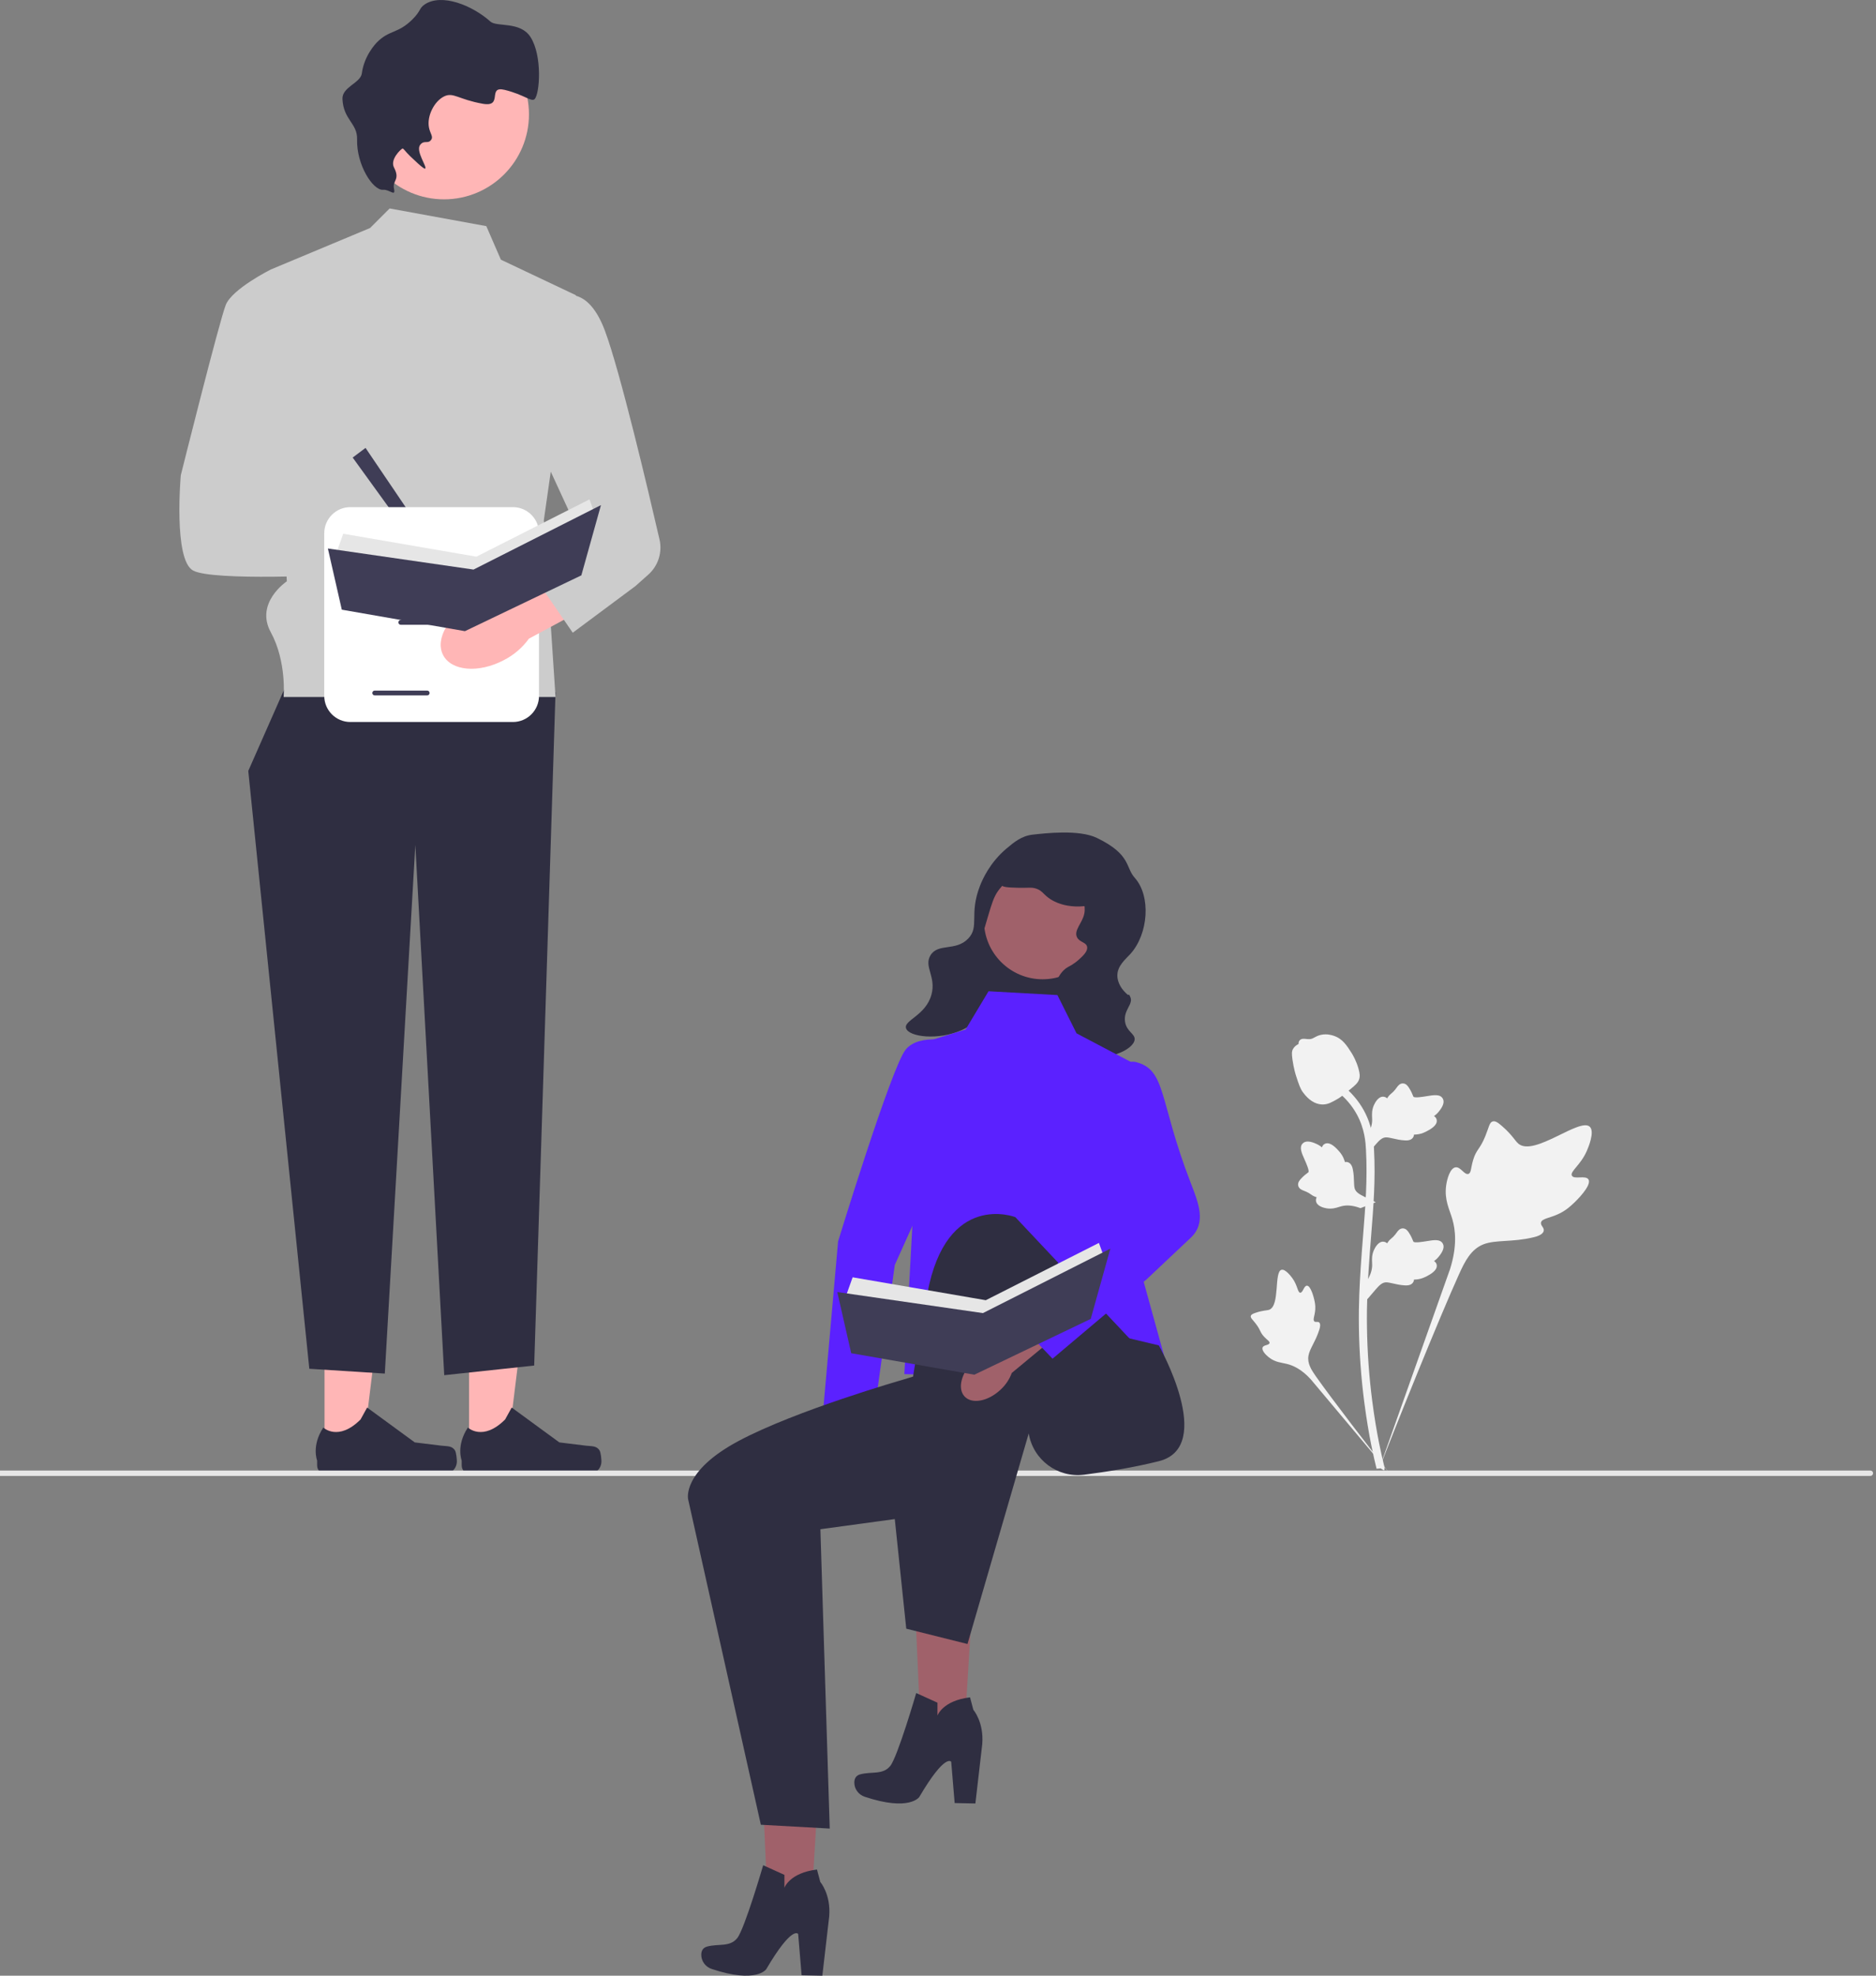 <svg width="475" height="500" viewBox="0 0 475 500" fill="none" xmlns="http://www.w3.org/2000/svg">
<rect x="0" y="0" width="475" height="500" fill="#808080" stroke="none"/>
<g clip-path="url(#clip0_30_303)">
<path d="M246.707 396.841L231.228 395.99L233.36 443.484L243.848 444.062L246.707 396.841Z" fill="#A0616A"/>
<path d="M231.986 428.469L237.366 430.909V434.167C237.366 434.167 238.654 430.394 245.612 429.556L246.449 432.713C246.449 432.713 249.155 435.805 248.704 441.41L246.965 456.421L241.716 456.311L240.846 445.87C240.846 445.87 239.395 443.504 232.759 454.778C232.759 454.778 230.314 458.505 218.945 454.72C217.382 454.199 216.295 452.744 216.312 451.097C216.321 450.188 216.674 449.348 217.813 449.044C220.712 448.271 223.547 449.237 225.415 446.918C227.283 444.599 231.986 428.469 231.986 428.469L231.986 428.469H231.986Z" fill="#2F2E41"/>
<path d="M207.956 440.421L192.477 439.569L194.609 487.064L205.098 487.641L207.956 440.421Z" fill="#A0616A"/>
<path d="M193.236 472.049L198.615 474.488V477.746C198.615 477.746 199.904 473.973 206.861 473.136L207.699 476.292C207.699 476.292 210.405 479.385 209.954 484.989L208.214 500L202.966 499.89L202.095 489.45C202.095 489.45 200.645 487.083 194.009 498.357C194.009 498.357 191.563 502.084 180.195 498.299C178.632 497.779 177.544 496.323 177.561 494.677C177.57 493.768 177.924 492.927 179.063 492.624C181.962 491.85 184.796 492.817 186.665 490.498C188.533 488.178 193.236 472.048 193.236 472.048L193.236 472.049H193.236Z" fill="#2F2E41"/>
<path d="M402.201 298.498C401.514 297.34 398.543 298.58 397.997 297.529C397.452 296.481 400.213 294.886 401.79 291.241C402.074 290.584 403.867 286.441 402.54 285.163C400.025 282.741 388.517 292.738 384.489 289.467C383.605 288.749 382.988 287.315 380.313 284.988C379.249 284.062 378.605 283.644 377.983 283.8C377.099 284.02 377.029 285.203 376.081 287.529C374.66 291.016 373.82 290.805 372.992 293.588C372.377 295.653 372.518 296.854 371.794 297.088C370.771 297.419 369.829 295.228 368.532 295.424C367.208 295.625 366.408 298.175 366.155 300.085C365.681 303.669 366.997 306.034 367.726 308.521C368.519 311.224 368.99 315.333 367.159 321.152L349.038 372.207C353.039 361.731 364.622 333.012 369.489 322.34C370.894 319.259 372.446 316.134 375.631 314.901C378.698 313.713 382.911 314.422 388.281 313.129C388.908 312.978 390.648 312.535 390.867 311.511C391.048 310.665 390.024 310.193 390.182 309.4C390.393 308.337 392.406 308.324 394.88 307.097C396.624 306.232 397.711 305.204 398.645 304.319C398.927 304.052 403.115 300.039 402.201 298.498H402.201Z" fill="#F2F2F2"/>
<path d="M330.908 325.375C330.141 325.378 329.893 327.194 329.219 327.159C328.548 327.124 328.562 325.309 327.228 323.483C326.987 323.154 325.471 321.079 324.461 321.362C322.547 321.897 324.133 330.43 321.365 331.463C320.758 331.689 319.876 331.579 317.962 332.22C317.201 332.475 316.81 332.671 316.706 333.021C316.56 333.518 317.12 333.894 317.988 335.03C319.29 336.734 318.944 337.086 320.07 338.295C320.907 339.192 321.537 339.47 321.443 339.892C321.31 340.49 319.963 340.321 319.685 341.014C319.401 341.721 320.422 342.85 321.287 343.525C322.909 344.792 324.45 344.828 325.881 345.188C327.436 345.578 329.589 346.533 331.916 349.111L351.746 372.736C347.758 367.749 337.005 353.778 333.172 348.31C332.065 346.731 330.979 345.068 331.293 343.149C331.595 341.301 333.158 339.438 334.073 336.429C334.179 336.078 334.464 335.096 334.025 334.693C333.662 334.36 333.135 334.726 332.791 334.42C332.33 334.01 332.905 333.018 333.016 331.45C333.095 330.344 332.904 329.514 332.739 328.8C332.69 328.585 331.928 325.371 330.908 325.375V325.375H330.908Z" fill="#F2F2F2"/>
<path d="M346.2 328.808L345.738 324.686L345.949 324.373C346.926 322.928 347.423 321.516 347.429 320.177C347.43 319.964 347.42 319.751 347.41 319.534C347.371 318.674 347.321 317.605 347.878 316.359C348.191 315.664 349.069 314.056 350.388 314.255C350.744 314.304 351.012 314.468 351.216 314.659C351.246 314.611 351.277 314.563 351.31 314.511C351.721 313.884 352.046 313.616 352.36 313.357C352.601 313.158 352.85 312.953 353.24 312.467C353.411 312.254 353.544 312.067 353.657 311.91C353.998 311.434 354.444 310.867 355.231 310.877C356.071 310.916 356.51 311.611 356.802 312.071C357.323 312.891 357.559 313.482 357.715 313.874C357.772 314.018 357.836 314.179 357.869 314.229C358.14 314.627 360.34 314.255 361.17 314.119C363.032 313.809 364.643 313.54 365.307 314.715C365.783 315.555 365.429 316.665 364.225 318.105C363.85 318.552 363.451 318.893 363.096 319.16C363.39 319.335 363.653 319.604 363.759 320.026C364.01 321.025 363.151 322.026 361.207 323.006C360.725 323.25 360.075 323.577 359.164 323.734C358.735 323.808 358.349 323.826 358.018 323.836C358.011 324.027 357.967 324.234 357.85 324.447C357.509 325.074 356.798 325.372 355.727 325.301C354.549 325.239 353.578 325.014 352.722 324.817C351.975 324.646 351.331 324.5 350.825 324.534C349.888 324.61 349.165 325.36 348.317 326.334L346.2 328.808H346.2H346.2Z" fill="#F2F2F2"/>
<path d="M348.342 304.262L344.472 305.755L344.116 305.63C342.47 305.052 340.979 304.929 339.682 305.263C339.475 305.316 339.272 305.379 339.064 305.444C338.243 305.701 337.221 306.02 335.875 305.797C335.123 305.671 333.345 305.23 333.203 303.902C333.161 303.546 333.25 303.245 333.383 302.999C333.33 302.982 333.276 302.964 333.217 302.946C332.506 302.707 332.164 302.461 331.834 302.223C331.58 302.04 331.319 301.852 330.75 301.598C330.501 301.486 330.286 301.404 330.105 301.336C329.558 301.126 328.897 300.839 328.707 300.075C328.532 299.253 329.093 298.651 329.463 298.252C330.125 297.541 330.637 297.163 330.976 296.912C331.101 296.821 331.24 296.717 331.28 296.673C331.596 296.31 330.678 294.276 330.337 293.508C329.564 291.786 328.896 290.295 329.863 289.355C330.555 288.682 331.719 288.742 333.417 289.542C333.945 289.791 334.376 290.091 334.724 290.366C334.819 290.037 335.012 289.715 335.393 289.505C336.296 289.009 337.483 289.586 338.923 291.218C339.282 291.622 339.763 292.168 340.146 293.009C340.326 293.406 340.441 293.775 340.535 294.092C340.721 294.05 340.933 294.041 341.169 294.099C341.862 294.271 342.331 294.882 342.533 295.936C342.772 297.092 342.801 298.088 342.827 298.966C342.851 299.732 342.874 300.392 343.035 300.872C343.346 301.76 344.255 302.269 345.412 302.842L348.342 304.262L348.342 304.262Z" fill="#F2F2F2"/>
<path d="M346.2 292.117L345.738 287.994L345.949 287.682C346.926 286.237 347.423 284.825 347.429 283.486C347.43 283.273 347.42 283.06 347.41 282.843C347.371 281.983 347.321 280.914 347.878 279.668C348.191 278.973 349.069 277.364 350.388 277.564C350.744 277.613 351.012 277.777 351.216 277.968C351.246 277.92 351.277 277.872 351.31 277.82C351.721 277.193 352.046 276.925 352.36 276.666C352.601 276.467 352.85 276.262 353.24 275.776C353.411 275.563 353.544 275.376 353.657 275.219C353.998 274.743 354.444 274.176 355.231 274.185C356.071 274.225 356.51 274.92 356.802 275.38C357.323 276.2 357.559 276.791 357.715 277.183C357.772 277.327 357.836 277.488 357.869 277.538C358.14 277.936 360.34 277.564 361.17 277.428C363.032 277.118 364.643 276.849 365.307 278.023C365.783 278.863 365.429 279.974 364.225 281.413C363.85 281.861 363.451 282.202 363.096 282.468C363.39 282.644 363.653 282.912 363.759 283.334C364.01 284.334 363.151 285.335 361.207 286.314C360.725 286.559 360.075 286.886 359.164 287.043C358.735 287.117 358.349 287.134 358.018 287.144C358.011 287.336 357.967 287.543 357.85 287.756C357.509 288.383 356.798 288.681 355.727 288.61C354.549 288.548 353.578 288.323 352.722 288.126C351.975 287.955 351.331 287.809 350.825 287.843C349.888 287.919 349.165 288.669 348.317 289.643L346.2 292.117H346.2H346.2Z" fill="#F2F2F2"/>
<path d="M350.418 372.14L349.554 371.599L349.345 370.601L349.554 371.599L348.547 371.714C348.531 371.62 348.476 371.405 348.394 371.069C347.943 369.226 346.568 363.616 345.422 354.782C344.621 348.615 344.169 342.275 344.075 335.935C343.981 329.584 344.282 324.777 344.523 320.913C344.705 317.999 344.926 315.224 345.143 312.521C345.72 305.299 346.265 298.477 345.86 290.925C345.77 289.239 345.582 285.729 343.532 281.995C342.342 279.829 340.704 277.906 338.662 276.282L339.932 274.685C342.186 276.481 343.998 278.611 345.319 281.015C347.592 285.156 347.798 288.98 347.896 290.817C348.308 298.503 347.758 305.391 347.174 312.682C346.959 315.375 346.739 318.138 346.557 321.041C346.318 324.869 346.021 329.634 346.113 335.903C346.205 342.167 346.653 348.43 347.442 354.519C348.575 363.242 349.929 368.768 350.374 370.583C350.611 371.553 350.661 371.756 350.418 372.14V372.14H350.418Z" fill="#F2F2F2"/>
<path d="M334.923 279.52C334.84 279.52 334.755 279.518 334.669 279.512C332.934 279.419 331.326 278.38 329.891 276.425C329.218 275.505 328.874 274.456 328.187 272.364C328.08 272.042 327.563 270.405 327.248 268.154C327.042 266.683 327.068 266.068 327.36 265.524C327.683 264.919 328.207 264.497 328.796 264.212C328.77 264.017 328.791 263.816 328.876 263.611C329.223 262.761 330.147 262.873 330.646 262.927C330.899 262.958 331.215 263 331.555 262.982C332.091 262.956 332.378 262.797 332.814 262.558C333.231 262.329 333.75 262.045 334.519 261.887C336.036 261.571 337.307 262.001 337.726 262.142C339.931 262.877 341.017 264.591 342.276 266.575C342.526 266.973 343.387 268.423 343.956 270.409C344.366 271.843 344.308 272.48 344.185 272.953C343.934 273.927 343.342 274.484 341.838 275.714C340.267 277.002 339.479 277.647 338.802 278.039C337.226 278.949 336.237 279.52 334.923 279.52V279.52Z" fill="#F2F2F2"/>
<path d="M118.771 367.32L128.418 367.319L133.007 330.11L118.769 330.111L118.771 367.32Z" fill="#FFB6B6"/>
<path d="M151.821 367.101C152.122 367.607 152.28 369.239 152.28 369.828C152.28 371.636 150.814 373.102 149.006 373.102H119.132C117.899 373.102 116.898 372.102 116.898 370.868V369.624C116.898 369.624 115.421 365.886 118.463 361.279C118.463 361.279 122.245 364.886 127.895 359.236L129.562 356.217L141.624 365.039L148.309 365.861C149.772 366.041 151.069 365.834 151.821 367.101H151.821Z" fill="#2F2E41"/>
<path d="M82.167 367.32L91.814 367.319L96.403 330.11L82.165 330.111L82.167 367.32Z" fill="#FFB6B6"/>
<path d="M115.217 367.101C115.518 367.607 115.676 369.239 115.676 369.828C115.676 371.636 114.21 373.102 112.402 373.102H82.528C81.294 373.102 80.294 372.102 80.294 370.868V369.624C80.294 369.624 78.817 365.886 81.859 361.279C81.859 361.279 85.641 364.886 91.291 359.236L92.958 356.217L105.02 365.039L111.705 365.861C113.168 366.041 114.465 365.834 115.217 367.101H115.217H115.217Z" fill="#2F2E41"/>
<path d="M75.063 167.448L62.861 195.105L78.317 346.402L97.432 347.622L105.16 213.813L112.48 348.029L135.256 345.588L140.659 175.208L75.063 167.448Z" fill="#2F2E41"/>
<path d="M123.135 57.229L98.652 52.755L93.708 57.7L68.555 68.21L72.623 147.113C72.623 147.113 64.488 152.531 68.555 159.99C72.623 167.448 71.809 176.396 71.809 176.396H140.659L137.697 131.657L145.831 74.718L126.824 65.719L123.135 57.229H123.135L123.135 57.229Z" fill="#CCCCCC"/>
<path d="M105.39 149.153C112.345 150.813 118.84 148.57 119.896 144.144C120.952 139.717 116.17 134.784 109.211 133.124C106.441 132.422 103.543 132.395 100.76 133.043L71.2 126.38L68.368 140.318L97.81 145.407C100.001 147.243 102.6 148.528 105.39 149.153L105.39 149.153H105.39Z" fill="#FFB6B6"/>
<path d="M73.436 72.277L68.555 68.21C68.555 68.21 58.794 73.091 57.167 77.158C55.541 81.225 45.779 120.27 45.779 120.27C45.779 120.27 43.864 141.668 48.889 144.39C53.914 147.113 85.637 145.486 85.637 145.486L88.078 129.217L75.063 124.337L73.436 72.277Z" fill="#CCCCCC"/>
<path d="M112.431 50.447C124.306 50.447 133.932 40.82 133.932 28.945C133.932 17.07 124.306 7.444 112.431 7.444C100.556 7.444 90.929 17.07 90.929 28.945C90.929 40.82 100.556 50.447 112.431 50.447Z" fill="#FFB6B6"/>
<path d="M97.009 48.032C94.434 48.263 90.229 41.673 90.416 35.292C90.537 31.186 86.972 30.379 86.708 25.085C86.553 22 91.292 21.038 91.618 18.563C92.207 14.08 95.1 11.063 95.461 10.697C98.578 7.531 100.778 8.56 104.444 4.891C106.651 2.682 106.085 2.077 107.572 1.097C111.861 -1.731 119.569 1.334 124.178 5.462C125.773 6.891 131.719 5.329 134.316 9.363C137.376 14.116 136.665 23.809 135.353 25.089C134.556 25.866 132.736 23.967 127.801 22.748C123.233 21.62 127.543 27.2 122.261 26.263C116.016 25.156 114.794 23.256 112.455 24.396C109.982 25.6 108.051 29.331 108.611 32.263C108.89 33.718 109.697 34.529 109.242 35.269C108.411 36.62 107.458 35.295 106.393 36.651C105.154 38.227 108.233 42.273 107.653 42.663C107.536 42.742 107.183 42.732 103.859 39.535C102.532 38.259 102.143 37.475 101.883 37.596C101.463 37.791 98.708 40.357 99.76 42.384C101.397 45.538 99.302 45.636 99.76 47.759C100.233 49.949 98.646 47.886 97.009 48.032H97.009L97.009 48.032Z" fill="#2F2E41"/>
<path d="M92.552 113.355L89.298 115.796L106.38 139.385L109.633 138.572L92.552 113.355Z" fill="#3F3D56"/>
<path d="M136.476 134.949V176.12C136.476 179.761 133.514 182.723 129.874 182.723H88.703C85.061 182.723 82.1 179.761 82.1 176.12V134.949C82.1 131.308 85.061 128.346 88.703 128.346H129.874C133.514 128.346 136.476 131.308 136.476 134.949Z" fill="white"/>
<path d="M114.769 145.161H101.477C101.142 145.161 100.869 144.888 100.869 144.553C100.869 144.218 101.142 143.946 101.477 143.946H114.769C115.104 143.946 115.376 144.218 115.376 144.553C115.376 144.889 115.104 145.161 114.769 145.161Z" fill="#3F3D56"/>
<path d="M114.769 158.12H101.477C101.142 158.12 100.869 157.847 100.869 157.512C100.869 157.177 101.142 156.904 101.477 156.904H114.769C115.104 156.904 115.376 157.177 115.376 157.512C115.376 157.847 115.104 158.12 114.769 158.12Z" fill="#3F3D56"/>
<path d="M108.166 175.986H94.874C94.539 175.986 94.266 175.714 94.266 175.379C94.266 175.044 94.539 174.771 94.874 174.771H108.166C108.501 174.771 108.773 175.044 108.773 175.379C108.773 175.714 108.501 175.986 108.166 175.986Z" fill="#3F3D56"/>
<path d="M121.901 151.645H94.345C94.01 151.645 93.737 151.372 93.737 151.037C93.737 150.702 94.01 150.429 94.345 150.429H121.901C122.236 150.429 122.509 150.702 122.509 151.037C122.509 151.372 122.236 151.645 121.901 151.645Z" fill="#3F3D56"/>
<path d="M119.866 152.5C113.526 155.809 110.095 161.762 112.201 165.796C114.308 169.83 121.154 170.417 127.495 167.106C130.046 165.819 132.252 163.939 133.927 161.624L160.611 147.265L153.606 134.887L128.044 150.356C125.186 150.407 122.382 151.143 119.866 152.5Z" fill="#FFB6B6"/>
<path d="M140.95 75.531C140.95 75.531 148.271 70.65 153.152 83.665C157.002 93.933 164.143 124.198 166.986 136.518C167.741 139.788 166.649 143.204 164.14 145.434L160.879 148.333L145.017 160.127L134.203 144.39L147.338 136.471L132.358 103.976L140.95 75.531L140.95 75.531V75.531Z" fill="#CCCCCC"/>
<path d="M474.26 372.84C474.26 373.217 473.954 373.523 473.577 373.523H0V372.157H473.577C473.954 372.157 474.26 372.463 474.26 372.84Z" fill="#E6E6E6"/>
<path d="M217.652 369.133C217.824 367.417 217.582 365.684 216.947 364.081L219.626 346.255L211.107 345.228L209.307 363.421C208.407 364.891 207.872 366.556 207.747 368.276C207.376 372.576 209.292 376.252 212.028 376.488C214.763 376.724 217.281 373.431 217.652 369.133L217.652 369.133Z" fill="#A0616A"/>
<path d="M242.309 263.82L235.278 300.76L226.558 320.138L221.364 357.505L208.019 361.543L212.204 314.162C212.204 314.162 225.682 270.138 229.296 265.655C232.909 261.172 242.309 263.82 242.309 263.82H242.309V263.82Z" fill="#5B21FF"/>
<path d="M249.08 228.549L240.614 256.169L269.74 265.097L278.206 237.478L249.08 228.549Z" fill="#2F2E41"/>
<path d="M263.991 247.832C272.195 247.832 278.845 241.182 278.845 232.978C278.845 224.775 272.195 218.125 263.991 218.125C255.788 218.125 249.138 224.775 249.138 232.978C249.138 241.182 255.788 247.832 263.991 247.832Z" fill="#A0616A"/>
<path d="M277.755 212.069C273.182 209.854 264.532 210.892 261.439 211.234C258.676 211.538 256.761 213.141 254.878 214.716C250.603 218.292 248.728 222.649 248.13 224.184C245.303 231.441 248.087 234.492 245.132 237.548C241.966 240.822 237.527 238.605 235.598 241.767C233.846 244.64 237.095 247.15 235.84 251.73C234.393 257.016 228.833 258.178 229.4 260.194C230.03 262.431 237.543 263.373 243.534 260.681C244.342 260.318 251.445 257.021 251.789 251.675C252.009 248.246 249.197 247.892 248.42 242.951C247.879 239.516 248.753 236.598 250.146 231.944C251.117 228.7 251.603 227.079 252.649 225.569C253.155 224.841 257.91 218.219 264.962 219.455C271.178 220.545 275.356 227.07 274.551 231.184C274.075 233.614 271.814 235.444 272.703 237.21C273.359 238.513 275.044 238.422 275.255 239.641C275.452 240.785 274.157 241.957 273.173 242.848C271.929 243.973 270.814 244.509 270.394 244.743C267.403 246.41 266.295 251.384 266.311 254.479C266.336 259.098 268.897 264.78 274.086 266.75C279.913 268.963 287.02 265.72 287.289 263.107C287.445 261.589 285.209 261.114 284.851 258.514C284.447 255.581 287.011 254.152 286.196 252.334C285.458 250.687 286.534 253.037 284.495 250.714C284.246 250.43 282.931 248.881 282.908 246.931C282.878 244.391 285.058 242.716 286.262 241.367C290.768 236.318 291.478 226.792 287.304 222.138C284.934 219.496 286.401 216.256 277.755 212.069H277.755H277.755Z" fill="#2F2E41"/>
<path d="M279.932 226.47C281.275 223.426 277.723 219.552 277.26 219.059C273.795 215.37 268.819 215.236 266.366 215.17C264.22 215.112 259.618 214.988 256.136 218.077C254.253 219.747 252.496 222.536 253.285 223.795C253.767 224.565 255.164 224.603 257.958 224.678C260.471 224.746 261.38 224.415 262.785 225.059C263.824 225.535 264.08 226.061 264.988 226.834C267.446 228.924 270.468 229.243 271.363 229.337C273.474 229.56 278.611 229.467 279.932 226.47H279.932H279.932Z" fill="#2F2E41"/>
<path d="M244.482 260.55L231.887 264.426L232.855 276.053L228.98 347.752L293.897 349.69L294.725 343.017L288.083 318.986L290.99 271.208L272.581 261.519L267.736 251.83L250.296 250.861L244.482 260.55Z" fill="#5B21FF"/>
<path d="M273.065 335.641L228.495 349.205C228.495 349.205 201.577 356.908 187.043 364.659C172.51 372.411 174.237 379.445 174.237 379.445L192.646 461.802L210.086 462.771L207.721 387.013L226.558 384.445L229.464 412.184L244.967 416.06L260.469 362.77C261.583 369.45 267.767 374.062 274.486 373.212C280.098 372.501 286.947 371.412 293.412 369.797C307.946 366.165 293.412 340.485 293.412 340.485L273.065 335.641Z" fill="#2F2E41"/>
<path d="M227.042 376.819C227.042 376.819 229.949 353.566 234.793 327.405C239.638 301.245 257.078 308.027 257.078 308.027L288.083 340.97L262.892 357.441L227.042 376.819Z" fill="#2F2E41"/>
<path d="M253.338 351.696C254.61 350.531 255.585 349.079 256.181 347.461L270.064 335.963L264.4 329.517L250.927 341.874C249.276 342.37 247.768 343.254 246.528 344.452C243.384 347.409 242.361 351.426 244.242 353.427C246.123 355.427 250.196 354.652 253.338 351.696H253.338V351.696Z" fill="#A0616A"/>
<path d="M264.867 287.672L275.956 309.273L256.919 333.822L266.501 343.853L290.321 323.77L301.494 313.246C305.547 309.43 303.438 304.398 301.43 299.206C293.412 278.475 295.35 270.724 287.599 268.786C281.293 267.21 264.867 287.672 264.867 287.672L264.867 287.672Z" fill="#5B21FF"/>
<path d="M214.073 328.329L215.885 323.254L249.6 329.054L278.24 314.553L279.69 318.541L248.513 337.03L214.073 328.329Z" fill="#E6E6E6"/>
<path d="M281.14 316.003L248.875 332.317L211.997 326.988L215.523 342.468L246.7 347.906L276.175 333.782L281.14 316.003Z" fill="#3F3D56"/>
<path d="M85.093 140.156L86.906 135.081L120.621 140.881L149.261 126.38L150.711 130.368L119.534 148.857L85.093 140.156Z" fill="#E6E6E6"/>
<path d="M152.161 127.83L119.896 144.144L83.018 138.815L86.544 154.295L117.721 159.732L147.196 145.609L152.161 127.83Z" fill="#3F3D56"/>
</g>
<defs>
<clipPath id="clip0_30_303">
<rect width="474.26" height="500" fill="white"/>
</clipPath>
</defs>
</svg>
